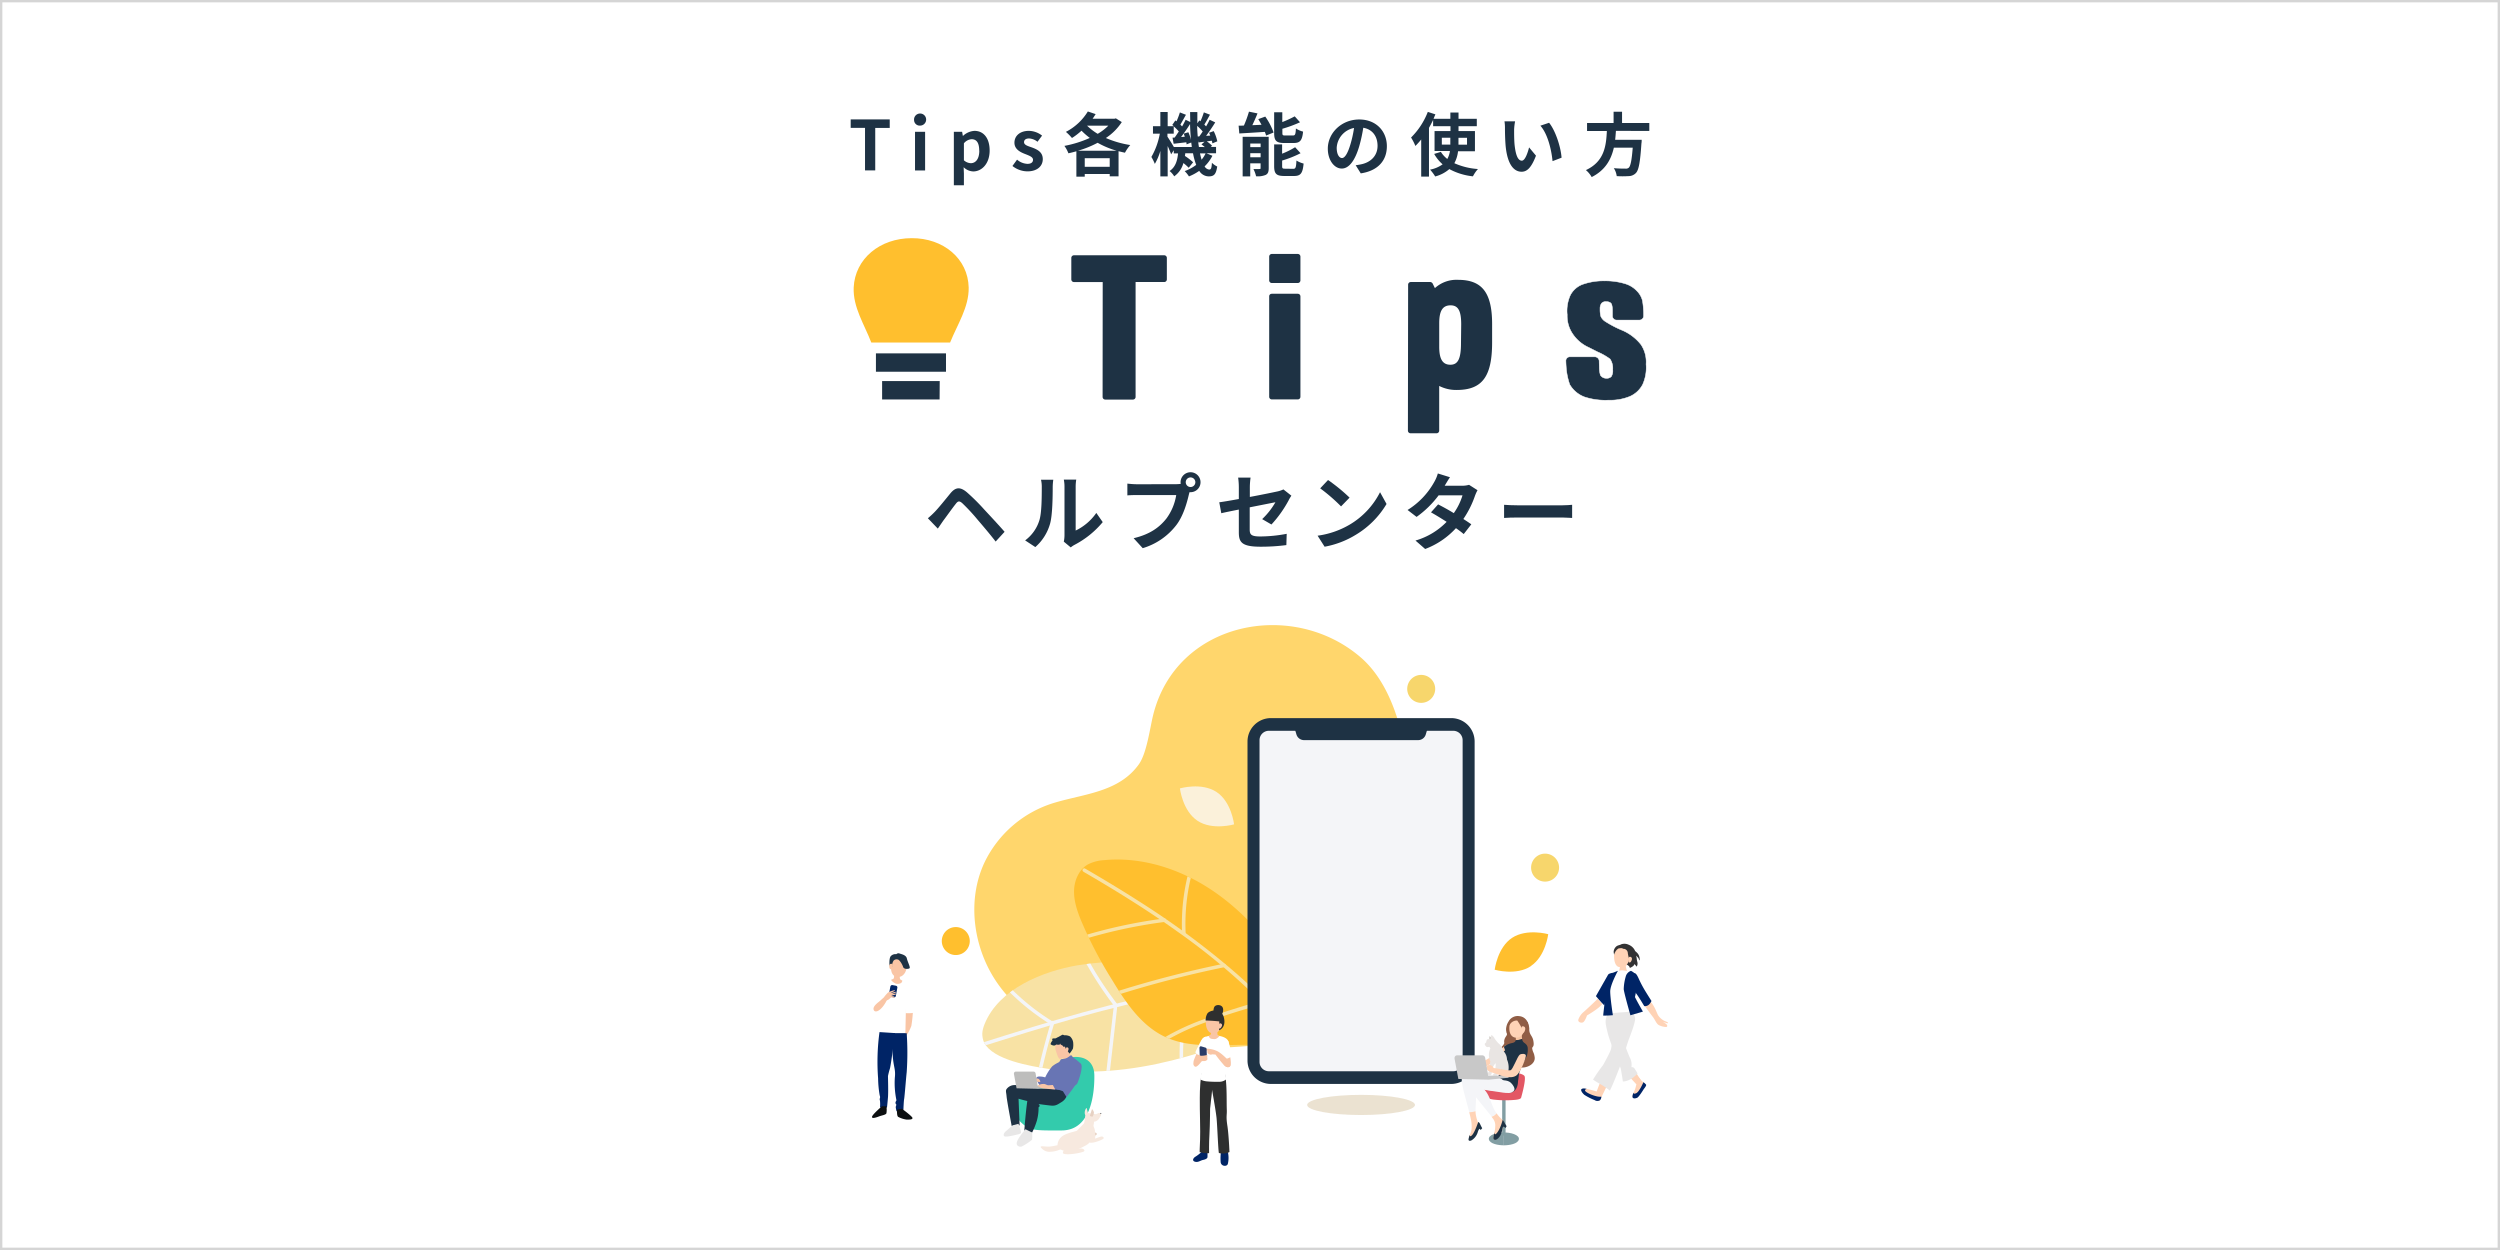 <svg xmlns="http://www.w3.org/2000/svg" xmlns:xlink="http://www.w3.org/1999/xlink" viewBox="0 0 942 471"><defs><clipPath id="a"><rect x="-1293.83" y="-657.39" width="942" height="471" style="fill:none"/></clipPath><clipPath id="b"><rect x="354.87" y="235.5" width="232.59" height="176.38" style="fill:none"/></clipPath><clipPath id="c"><path d="M405.93,363.74c-12.54,2.17-29.58,8.59-35,22.28a8.23,8.23,0,0,0-.12,6.83c3.34,6.55,17.57,8.92,24.41,9.93,30,4.41,63.26-6.24,90.44-19.91l-37-19.47c-8.07-.45-16.21-1.07-24.31-1.07a107.88,107.88,0,0,0-18.39,1.41" style="fill:none"/></clipPath><clipPath id="d"><rect x="354.87" y="243.77" width="232.59" height="176.38" style="fill:none"/></clipPath><clipPath id="e"><path d="M416.06,324.13a15.25,15.25,0,0,0-6.13,1.61c-3.33,1.91-5.08,5.88-5.22,9.72s1.09,7.58,2.52,11.14a159.64,159.64,0,0,0,12.06,23.07c5,8.29,10.81,16.83,19.59,21,7.5,3.54,15.93,3.35,24.34,3.15,3.06-.08,6.13-.15,9.14,0,4.13.15,8.52.59,12.14-1.38L487.67,369c-8-12.52-17.59-24.22-29.76-32.71C447.1,328.77,434.1,323.9,421,323.9c-1.64,0-3.27.08-4.91.23" style="fill:none"/></clipPath></defs><g style="isolation:isolate"><rect width="942" height="471" style="fill:#fff"/><path d="M941.11.89V470.11H.89V.89H941.11M942,0H0V471H942V0Z" style="fill:#d5d5d5"/><g style="clip-path:url(#a)"><rect x="-2404.71" y="-315.29" width="3345.9" height="311.54" transform="translate(7.35 -38.52) rotate(-3)" style="fill:#ffbf2e"/></g><path d="M325.94,48.19h-5.4V45h14.71v3.2h-5.46v16h-3.85Z" style="fill:#1e3244"/><path d="M344.42,45.25a2.28,2.28,0,1,1,2.29,2.08A2.12,2.12,0,0,1,344.42,45.25Zm.36,4.42h3.8V64.23h-3.8Z" style="fill:#1e3244"/><path d="M359.41,49.67h3.12l.26,1.51h.1a6.9,6.9,0,0,1,4.29-1.87c3.59,0,5.72,2.94,5.72,7.41,0,5-3,7.88-6.19,7.88A5.44,5.44,0,0,1,363.1,63l.1,2.39v4.42h-3.79Zm9.56,7.1c0-2.78-.88-4.32-2.88-4.32A4.14,4.14,0,0,0,363.2,54v6.4a4.11,4.11,0,0,0,2.65,1.09C367.62,61.45,369,59.94,369,56.77Z" style="fill:#1e3244"/><path d="M381.49,62.54l1.74-2.39a6.36,6.36,0,0,0,3.91,1.59c1.45,0,2.1-.63,2.1-1.54,0-1.09-1.51-1.58-3-2.18-1.85-.7-4-1.82-4-4.24,0-2.63,2.13-4.47,5.41-4.47a8.18,8.18,0,0,1,5,1.79l-1.72,2.32a5.61,5.61,0,0,0-3.15-1.25c-1.3,0-1.92.57-1.92,1.4,0,1.07,1.43,1.46,3,2,1.93.73,4.06,1.69,4.06,4.39,0,2.55-2,4.61-5.8,4.61A9.16,9.16,0,0,1,381.49,62.54Z" style="fill:#1e3244"/><path d="M422.69,46a20.64,20.64,0,0,1-6,6,37.17,37.17,0,0,0,9.2,2.65,14.62,14.62,0,0,0-2,2.89c-.83-.16-1.61-.37-2.42-.57v9.46h-3.33v-.86h-9.41v1h-3.15V57c-1,.29-2,.55-3,.76a12.34,12.34,0,0,0-1.51-2.79,42.27,42.27,0,0,0,9.57-3,25.42,25.42,0,0,1-3.12-2.73A25.78,25.78,0,0,1,403.92,52a20,20,0,0,0-2.29-2.31A20.94,20.94,0,0,0,409.9,42l2.94,1c-.37.57-.73,1.17-1.15,1.74h8.25l.52-.15ZM420.77,56.8a33.33,33.33,0,0,1-7.18-3,38.63,38.63,0,0,1-7.44,3Zm-2.63,6.05V59.6h-9.41v3.25Zm-8.53-15.49a21.92,21.92,0,0,0,4,3.07,19.5,19.5,0,0,0,4-3.07Z" style="fill:#1e3244"/><path d="M456.84,58.69a14.81,14.81,0,0,1-2.94,4,2.22,2.22,0,0,0,1.75,1.2c.65,0,.88-.49,1-2.55a7.41,7.41,0,0,0,2,1.41c-.46,2.93-1.19,3.71-3.22,3.71a4.26,4.26,0,0,1-3.56-2.08A18.83,18.83,0,0,1,448,66.47a11.84,11.84,0,0,0-1.61-2,16.23,16.23,0,0,0,4.34-2.34,24.84,24.84,0,0,1-1.2-4.37h-2.93c0,.34-.08.68-.13,1a21.66,21.66,0,0,1,3.09,2.39l-1.66,2.06a16.61,16.61,0,0,0-2-1.77,8.9,8.9,0,0,1-3.46,5,7.43,7.43,0,0,0-1.74-2c2.28-1.53,2.93-4,3.19-6.63h-1.61V56.61l-1,1.54c-.26-.78-.78-2-1.3-3.12V66.47h-2.76v-9.6a21.89,21.89,0,0,1-2.08,4.89,16.82,16.82,0,0,0-1.3-2.62,27.25,27.25,0,0,0,3.18-8.77h-2.58V47.56h2.78V42.21h2.76v5.35h2.31c-.18-.18-.39-.33-.57-.49l1.15-1.69.44.34a27.91,27.91,0,0,0,1.27-3.36l2.29.89c-.73,1.25-1.48,2.68-2.11,3.72.24.23.47.46.65.67a26.07,26.07,0,0,0,1.33-2.52l1.74.86c0-1.22-.05-2.47-.05-3.75h2.73c0,1.46,0,2.87,0,4.24l.75-1.09.42.31a26.5,26.5,0,0,0,1.28-3.35l2.31.88c-.73,1.3-1.48,2.71-2.13,3.72l.67.68c.5-.86,1-1.74,1.33-2.5l2.11,1c-1,1.64-2.29,3.54-3.44,5.07l1.56-.1a11.4,11.4,0,0,0-.44-1.07l1.74-.62a16,16,0,0,1,1.36,3.85l-1.85.77a8.74,8.74,0,0,0-.21-1l-1.92.26a10.05,10.05,0,0,1,2,1.64l-.49.44h2v2.39h-3.63Zm-7.77-3.3c-.05-.54-.13-1.12-.21-1.69l-1.77.7c0-.23,0-.49-.1-.78-1.69.18-3.3.39-4.76.55l-.42-2.29.81-.05c.49-.68,1-1.46,1.56-2.29a16.55,16.55,0,0,0-1.92-1.92v2.75h-2.37v1.12c.55.81,1.8,2.81,2.42,3.9Zm-1.3-5.56a15.23,15.23,0,0,1,1,2.91c-.18-1.9-.31-3.9-.36-6-1,1.61-2.26,3.43-3.38,4.89l1.4-.11c-.13-.41-.26-.8-.41-1.17Zm4.11,1.58c.41-.54.85-1.19,1.3-1.87a18.71,18.71,0,0,0-2.08-2.11c0,1.41.1,2.74.21,4Zm2.08,4a14.3,14.3,0,0,0-1.25-1l1.17-1c-.81.07-1.56.18-2.29.26l-.15-.73c.07.85.18,1.66.31,2.44Zm-1.8,2.39c.19.86.39,1.67.6,2.37a10.71,10.71,0,0,0,1.51-2.37Z" style="fill:#1e3244"/><path d="M476.75,43.93a25.34,25.34,0,0,1,3.14,6l-2.83,1.14a10.27,10.27,0,0,0-.47-1.38c-3.43.24-7,.45-9.62.6l-.26-2.94c.62,0,1.3,0,2-.05a42,42,0,0,0,1.9-5.23l3.22.66c-.6,1.5-1.3,3.06-1.95,4.44l3.46-.15c-.39-.73-.81-1.46-1.22-2.14Zm1.3,19.42c0,1.35-.26,2.1-1.12,2.55a7.77,7.77,0,0,1-3.64.52,11.43,11.43,0,0,0-1-2.73c.91.05,1.95,0,2.29,0s.41-.08.41-.39V61.55h-3.9v4.92h-2.86V51.54h9.81Zm-6.95-9.26v1.35H475V54.09Zm3.9,5.17V57.73h-3.9v1.53Zm8.87-5.38c-3,0-3.77-.91-3.77-3.77V42.29h3.07V46a42.24,42.24,0,0,0,4.68-2.16l2,2.23a47.72,47.72,0,0,1-6.65,2.45v1.53c0,.94.15,1,1.14,1h2.84c.83,0,1-.39,1.12-2.65A8.38,8.38,0,0,0,491,49.59c-.33,3.33-1.14,4.29-3.53,4.29Zm3.43,9.73c.89,0,1.07-.5,1.2-3.12a9.67,9.67,0,0,0,2.7,1.14c-.34,3.67-1.12,4.68-3.61,4.68H483.9c-3,0-3.8-.88-3.8-3.74V54.4h3v3.51A29.25,29.25,0,0,0,488,55.47l2.05,2.26a39.53,39.53,0,0,1-6.94,2.76v2.08c0,.91.18,1,1.2,1Z" style="fill:#1e3244"/><path d="M510.82,62.26a22.91,22.91,0,0,0,2.39-.42c3.3-.78,5.85-3.15,5.85-6.89,0-3.56-1.92-6.22-5.38-6.81a56.82,56.82,0,0,1-1.53,7c-1.54,5.2-3.77,8.37-6.58,8.37s-5.25-3.14-5.25-7.49c0-5.92,5.17-11,11.85-11,6.37,0,10.4,4.45,10.4,10.06,0,5.41-3.33,9.26-9.83,10.25Zm-2-7.8a42.19,42.19,0,0,0,1.38-6.24,8.06,8.06,0,0,0-6.53,7.46c0,2.6,1,3.87,2,3.87S507.78,57.94,508.82,54.46Z" style="fill:#1e3244"/><path d="M549.39,57A12.34,12.34,0,0,1,548,61.5a26.09,26.09,0,0,0,8.89,2.19A12.71,12.71,0,0,0,555,66.44a23.74,23.74,0,0,1-8.89-2.73,13.22,13.22,0,0,1-5.33,2.78,16.91,16.91,0,0,0-1.93-2.57,11.93,11.93,0,0,0,4.73-2A14.91,14.91,0,0,1,540.4,58l2.52-.78a10.41,10.41,0,0,0,2.42,2.68,8.51,8.51,0,0,0,1-3h-5.8V49.39h6V47.56H540V45.17c-.46,1-1,2-1.56,3V66.55h-2.93v-14A29.32,29.32,0,0,1,533.32,55a20,20,0,0,0-1.63-3.18A27.66,27.66,0,0,0,538,42.16l2.86.93c-.24.55-.47,1.09-.7,1.67h6.34V42.39h3.07v2.37h6.89v2.8h-6.89v1.83h6.19V57Zm-2.91-2.5V51.91h-3.2v2.57Zm3.07-2.57v2.57h3.22V51.91Z" style="fill:#1e3244"/><path d="M570.52,48.84c0,1.66,0,3.61.15,5.46.37,3.72,1.15,6.24,2.76,6.24,1.22,0,2.23-3,2.73-5l2.6,3.12c-1.72,4.47-3.33,6.05-5.41,6.05-2.81,0-5.28-2.54-6-9.46-.23-2.37-.28-5.36-.28-6.94a15.51,15.51,0,0,0-.18-2.6l4,0A20.66,20.66,0,0,0,570.52,48.84ZM588.4,59.42l-3.4,1.3c-.39-4.13-1.77-10.19-4.58-13.36l3.28-1.1C586.14,49.26,588.12,55.47,588.4,59.42Z" style="fill:#1e3244"/><path d="M608.88,49.31c-.08,1.12-.16,2.26-.29,3.38h10s0,.93-.1,1.35c-.47,7.07-1,10-2.06,11.13a3.82,3.82,0,0,1-2.81,1.19,34,34,0,0,1-4.44,0,7.23,7.23,0,0,0-1.09-3c1.79.18,3.61.18,4.36.18a1.69,1.69,0,0,0,1.25-.33c.68-.58,1.15-2.84,1.51-7.57H608.1c-1,4.39-3.15,8.45-8.35,11.08a9.8,9.8,0,0,0-2.18-2.63c7-3.25,7.62-9.18,7.9-14.74H598v-3h10V42.1h3.19v4.24h10.27v3Z" style="fill:#1e3244"/><g style="clip-path:url(#b)"><path d="M412.57,375.37c9.36-1.64,18.53,6,18.53,6s-6,10.31-15.38,11.95-18.53-6-18.53-6,6-10.31,15.38-11.95" style="fill:#ffd673"/><path d="M488.48,393c-34.83,1.52-89.09,11.16-112.6-22.45-9.09-13-11.74-31.07-4.91-45.6a42.91,42.91,0,0,1,26.61-22.55c11.21-3.33,24.11-4,31.55-14.42,2.93-4.12,4.12-13.31,5.3-18.22,8.62-35.75,52.75-44.18,78.35-22,16.82,14.59,19.37,46.6,19.22,67.43" style="fill:#ffd66c"/></g><g style="clip-path:url(#c)"><path d="M448.63,363.4c-14.21-.8-28.62-2.09-42.7.34-12.54,2.16-29.58,8.59-35,22.28-.86,2.18-1.25,4.63-.12,6.83,3.34,6.55,17.57,8.92,24.41,9.93,30,4.41,63.26-6.24,90.44-19.91" style="fill:#f8e2a4"/><path d="M368.6,394.74c24.61-7.75,49.32-15.53,74.76-20.13q10.84-2,21.81-3.05c.84-.08.85-1.41,0-1.32-25.84,2.49-51,9.13-75.81,16.65-7.05,2.14-14.08,4.36-21.11,6.57-.81.26-.47,1.54.35,1.28" style="fill:#f4f5f8"/><path d="M378.9,372.28A87,87,0,0,0,396,386.07c.72.46,1.39-.69.67-1.15a85.36,85.36,0,0,1-16.83-13.58c-.58-.63-1.51.31-.94.93" style="fill:#f4f5f8"/><path d="M396,385.08A291.38,291.38,0,0,0,388.42,417c-.14.84,1.14,1.2,1.28.35a293.66,293.66,0,0,1,7.56-31.89.66.66,0,0,0-.5-.79.65.65,0,0,0-.77.44" style="fill:#f4f5f8"/><path d="M420.94,378.29a135.1,135.1,0,0,1-12.11-18.87c-.39-.75-1.54-.08-1.15.67A135.1,135.1,0,0,0,419.79,379c.51.67,1.66,0,1.15-.67" style="fill:#f4f5f8"/><path d="M419.6,379.73l-3.18,28c-.1.85,1.22.84,1.32,0q1.59-14,3.19-28c.09-.85-1.23-.84-1.33,0" style="fill:#f4f5f8"/><path d="M447.25,373.06a99.62,99.62,0,0,0-2.46,16.48,97.54,97.54,0,0,0,.12,17.09c.08.84,1.41.85,1.32,0a96.25,96.25,0,0,1-.14-16.72,98.78,98.78,0,0,1,2.44-16.5c.2-.83-1.08-1.18-1.28-.35" style="fill:#f4f5f8"/></g><g style="clip-path:url(#d)"><path d="M487.67,369c-8-12.53-17.59-24.22-29.75-32.71s-27.09-13.59-41.86-12.19a15.25,15.25,0,0,0-6.13,1.61c-3.33,1.91-5.08,5.88-5.22,9.71s1.09,7.59,2.52,11.15a159.64,159.64,0,0,0,12.06,23.07c5,8.29,10.81,16.82,19.59,21,10.23,4.83,22.18,2.7,33.48,3.11,4.13.15,8.52.59,12.14-1.38" style="fill:#ffbf2e"/></g><g style="clip-path:url(#e)"><path d="M408.26,328.49c12.16,7.06,24.13,14.47,35.57,22.65a241.84,241.84,0,0,1,32.06,27,179.27,179.27,0,0,1,15.56,18c.51.67,1.66,0,1.14-.67a193.37,193.37,0,0,0-29-30.61,308,308,0,0,0-34.21-25.12c-6.73-4.31-13.58-8.44-20.49-12.45a.66.66,0,0,0-.91.24.65.65,0,0,0,.24.9h0" style="fill:#f8e2a4"/><path d="M406.59,354.47a187.61,187.61,0,0,1,32.11-7.06c.83-.11.85-1.44,0-1.33a190.47,190.47,0,0,0-32.46,7.11c-.81.25-.47,1.53.35,1.28" style="fill:#f8e2a4"/><path d="M419.54,375.36a406.15,406.15,0,0,1,41.9-10.94c.83-.18.48-1.45-.36-1.28a406.63,406.63,0,0,0-41.89,10.94c-.81.25-.46,1.54.35,1.28" style="fill:#f8e2a4"/><path d="M446.75,351.51a75.61,75.61,0,0,1,3-24.75.66.66,0,0,0-1.28-.35,77.17,77.17,0,0,0-3.07,25.1c0,.85,1.36.85,1.33,0" style="fill:#f8e2a4"/><path d="M476,376.9c-7.54,2.15-15.07,4.39-22.41,7.17a88.37,88.37,0,0,0-18.74,9.27c-.7.48,0,1.63.67,1.14a87.81,87.81,0,0,1,18.79-9.27c7.22-2.71,14.62-4.92,22-7a.66.66,0,0,0,.44-.83.65.65,0,0,0-.79-.45" style="fill:#f8e2a4"/></g><g style="clip-path:url(#d)"><path d="M533.17,416.34c0,2.1-9.1,3.8-20.32,3.8s-20.32-1.7-20.32-3.8,9.1-3.8,20.32-3.8,20.32,1.7,20.32,3.8" style="fill:#9f711d;mix-blend-mode:multiply;opacity:0.2"/><path d="M546.81,408.43H478.89a8.83,8.83,0,0,1-8.83-8.83V279.41a8.83,8.83,0,0,1,8.83-8.83h67.92a8.83,8.83,0,0,1,8.83,8.83V399.6a8.83,8.83,0,0,1-8.83,8.83" style="fill:#1e3244"/><path d="M474.59,400.12V278.89a3.53,3.53,0,0,1,3.53-3.53h69.46a3.54,3.54,0,0,1,3.54,3.53V400.12a3.54,3.54,0,0,1-3.54,3.53H478.12a3.53,3.53,0,0,1-3.53-3.53" style="fill:#f4f5f8"/><path d="M474.59,400.12V278.89a3.53,3.53,0,0,1,3.53-3.53h69.46a3.54,3.54,0,0,1,3.54,3.53V400.12a3.54,3.54,0,0,1-3.54,3.53H478.12a3.53,3.53,0,0,1-3.53-3.53" style="fill:none"/><path d="M534.35,278.88h-43a3,3,0,0,1-2.88-2.23l-1.61-5.45h52l-1.6,5.45a3,3,0,0,1-2.89,2.23" style="fill:#1e3244"/><path d="M576.82,364.06c-5.57,3.68-13.62,1.33-13.62,1.33s1-8.34,6.54-12S583.37,352,583.37,352s-1,8.34-6.55,12" style="fill:#ffbf2e"/><path d="M451.22,309.26c-5.65-3.74-6.63-12.19-6.63-12.19s8.16-2.38,13.81,1.36S465,310.62,465,310.62s-8.16,2.38-13.8-1.36" style="fill:#fbf1da"/><path d="M587.46,326.92a5.27,5.27,0,1,1-5.27-5.27h0a5.27,5.27,0,0,1,5.27,5.27h0" style="fill:#f7d66c"/><path d="M540.78,259.57a5.27,5.27,0,1,1-5.27-5.27h0a5.27,5.27,0,0,1,5.27,5.27" style="fill:#f7d66c"/><path d="M365.41,354.59a5.27,5.27,0,1,1-5.27-5.27h0a5.27,5.27,0,0,1,5.27,5.27" style="fill:#ffbf2e"/></g><path d="M612,356.69c-1.4-.46-3.88,1.22-3.84,3.54s.67,3.9,1.89,4.14a3.52,3.52,0,0,0,4.18-2.84C614.64,358.93,614.22,357.42,612,356.69Z" style="fill:#ffd3b6"/><path d="M610.91,355.8c-.59.37-1.28.31-1.89.82a2.92,2.92,0,0,0-1,2.08,9.6,9.6,0,0,0,.18,1.05,4.5,4.5,0,0,1,1-1.86c.67-.59.64-.49.64-.49s1.46-.36,1.7.11a1.68,1.68,0,0,1,1.82,1.54v.11a18.38,18.38,0,0,0,.43,1.94,2.93,2.93,0,0,1-.82,2.34,3.91,3.91,0,0,1,.75.53,1.7,1.7,0,0,1,.42.75s1.74-.7,1.67-1.48a5.65,5.65,0,0,1,.88,1,2.2,2.2,0,0,0,.27-1.75c-.29-.92-.2-1.61-.48-2.42,0,0,1,.95,1,1.22a1.84,1.84,0,0,0,.37.63,4.11,4.11,0,0,0-.45-2.18c-.55-1-1.36-1.25-1.39-1.64a4.38,4.38,0,0,0-2.28-2.1A3.68,3.68,0,0,0,610.91,355.8Z" style="fill:#333233"/><path d="M613.72,361s.06-.49.44-.49,1,.34.66,1.28-.79.9-.79.9a.55.55,0,0,1-.43-.55A7.23,7.23,0,0,1,613.72,361Z" style="fill:#ffd3b6"/><path d="M610.46,364s-.23,1.79-.57,2-.3.1-.3.1a16.3,16.3,0,0,0,.79,1.56,10.73,10.73,0,0,0,1.92-1.1c.65-.54.93-.56.93-.56s-.3-.21-.5-1.29-.28-1.78-.28-1.78Z" style="fill:#ffd3b6"/><path d="M605.47,409.19l-2.68-1-1.53,4,2,1.52Z" style="fill:#ffd3b6"/><path d="M616.46,404.17l1.86,2.95-1.75,1.45L614,405.76Z" style="fill:#ffd3b6"/><path d="M614.21,380.4a28,28,0,0,1-3.88.4,22,22,0,0,1-3.88-.34,14.79,14.79,0,0,0-1.25,3.06c-.41,1.56-.19,2.58.64,5.92s4.86,13.17,4.86,13.17.63,3.47.79,4.9c0,0,2.73.15,5.55-3.05,0,0-.94-1.56-1.26-2a1.24,1.24,0,0,0-1.07-.34,5.81,5.81,0,0,0-.35-3.15c-.66-1.11-2.89-7.31-2.89-7.31Z" style="fill:#e8e7e7"/><path d="M600.25,406.8a60.33,60.33,0,0,1,3.79-5.48s2.81-5,3-6.09,1.34-8.06,2.57-9.8l4.68-6.1a17.32,17.32,0,0,1,1.82,4.17c.22,1.45-1.67,6.32-2.34,8.05s-2.45,7.93-2.45,7.93-3.48,9.2-4.73,11.46a29.72,29.72,0,0,0-3.35-2.31A34.81,34.81,0,0,1,600.25,406.8Z" style="fill:#e8e7e7"/><path d="M611.48,365.64c1.15.11,3.41.54,3.41.54s-1.53,10.55-.88,15.05l-7.21.53L605.6,373l2.75-6.35A4.45,4.45,0,0,1,611.48,365.64Z" style="fill:#fff"/><path d="M614.56,365.81a3.08,3.08,0,0,0-2,2.22,18.65,18.65,0,0,0-.74,4.63c0,1.07,2.52,9.9,2.52,9.9l4.71-1.39s-2-3.47-3-5.47c0,0,1.27-5.61.82-6.81S616.63,366.9,614.56,365.81Z" style="fill:#002466"/><path d="M609.64,365.79s-2.92,5.27-2.91,7.8,1,8.93,1,8.93a31.65,31.65,0,0,1-3.64.15c0-.55,1-8.71,1-8.71a7.25,7.25,0,0,1,.61-3.9,9.84,9.84,0,0,1,2.12-3.54Z" style="fill:#002466"/><path d="M602,376.34c-1.47,1.5-4.7,4.48-5.48,5.14a6.47,6.47,0,0,0-1.76,2.59c-.38,1,.89,1.49,1.67,1.17s1.56-2.63,1.56-2.63,4.7-2.68,5.72-4.32Z" style="fill:#ffd3b6"/><path d="M618.8,377.74s3.22,4.47,4,5.44,1.37,2.7,2.32,3.11a6.66,6.66,0,0,0,2.7.69c.57-.06.81-1-1.23-1.83a11.69,11.69,0,0,1,1.3.31c.62.34.71-.14.41-.3-.49-.26-1-.42-1.44-.65a6.28,6.28,0,0,1-2.06-1.91c-.53-.88-1.44-4-3.34-5.55Z" style="fill:#ffd3b6"/><path d="M615.73,366.76c.65-.34,1.3,1,1.86,2.26a43.36,43.36,0,0,0,2.41,4.51c.8,1.31,1.36,2.19,2.28,3.65,0,0-.65,1.42-1.53,1.73a2.31,2.31,0,0,1-1.19.2s-2.15-3.66-3.18-4.94-1.64-1.3-1.78-2.31S614.35,367.46,615.73,366.76Z" style="fill:#002466"/><path d="M607.85,366.52s-1.56.16-1.92.74-4.59,8.08-4.59,8.08,2,2.39,3.17,3.52Z" style="fill:#002466"/><path d="M617.7,406.13l-1.13,2.44a12.11,12.11,0,0,1-1,3.1c-.67,1.32-.61,2.3.72,1.88s2.47-3.11,3.18-3.88.27-1.52-.42-2A6.34,6.34,0,0,1,617.7,406.13Z" style="fill:#ffd3b6"/><path d="M603.54,412a6.15,6.15,0,0,1-.7,2.62c-.58.64-2.29-.6-3.53-1s-4-2.09-3.07-3.22c.52-.63,5,.76,5,.76Z" style="fill:#ffd3b6"/><path d="M619.24,407.78s-1.54,3.66-2.74,4.15-.89-.26-.89-.26a2.87,2.87,0,0,0-.49,1.7c.17.68,1.06.56,1.75.28s2.53-3.33,2.53-3.33,1.07-1.24.84-1.62A4.62,4.62,0,0,0,619.24,407.78Z" style="fill:#002466"/><path d="M603.37,413.21a1.76,1.76,0,0,1-.53,1.37,1.85,1.85,0,0,1-2-.07,21.91,21.91,0,0,1-3.89-2c-.82-.74-1.56-1.84-.94-2.21s1.88,0,1.88,0-1.35.3-.15,1.18S602.09,413.51,603.37,413.21Z" style="fill:#002466"/><path d="M338.52,369.08a12.73,12.73,0,0,0-5.81,1c-1,.54-.76,3.38-.73,4.39s-.53,8-.47,8.68c-.23.76-.56.89-.73,1.73a4.74,4.74,0,0,0,0,1.68,8.14,8.14,0,0,0-.19,2.09,2.62,2.62,0,0,0,.44,1s6.37.42,8.41.31,2.73-.58,2.9-.89a5.64,5.64,0,0,0-.39-2.57,10.23,10.23,0,0,1-.17-3c0-1.17.38-6.42.61-8.62s.75-3.55,0-4.16A8.62,8.62,0,0,0,338.52,369.08Z" style="fill:#fff"/><path d="M336.84,366.81s.19,1.7-.17,1.95a4.34,4.34,0,0,1-.95.45,4.45,4.45,0,0,0,1.7,1.37,2.5,2.5,0,0,0,2.15-.22,1.29,1.29,0,0,0,.42-.87s-.72-.33-.86-.59a7,7,0,0,1-.14-1.64Z" style="fill:#f9c5a5"/><path d="M338.12,361c2-.28,3.49.8,3.56,2.68s-.89,4.15-2.86,4.43c-1.67.23-3.1-.82-3.1-3.42C335.72,361.84,337.2,361.14,338.12,361Z" style="fill:#f9c5a5"/><path d="M344,380.46a45.64,45.64,0,0,1-.6,6.1,18,18,0,0,1-2.29,4.27l.23-10.37Z" style="fill:#f9c5a5"/><path d="M342.63,371.05a15.52,15.52,0,0,1,1.59,4.05c.55,2.3,1.09,5.78,1.09,5.78a2.69,2.69,0,0,1-1.84.85,13.06,13.06,0,0,1-2.34,0s-.21-7.26.25-8.77A3.15,3.15,0,0,1,342.63,371.05Z" style="fill:#fff"/><path d="M336,389.27s.18,6.86.51,9.93,1,4,.66,6.93a31.35,31.35,0,0,0,.62,8.48s-.5.67-.34,1.12a1.2,1.2,0,0,0,.34.56,2.77,2.77,0,0,0-.28.84c0,.28.28,1.56.28,1.56a3.15,3.15,0,0,0,2.62-.56s.11-3.24.28-4.07.73-8.13.95-10a106.92,106.92,0,0,0,0-14.76Z" style="fill:#002466"/><path d="M337.27,389.27s-1.46,11.37-1.92,13.26a26.87,26.87,0,0,0-.76,2.93c0,.71.17,5.9,0,8s-.37,3.85-.37,3.85a12.94,12.94,0,0,1-2.64,0,13.16,13.16,0,0,0,0-2.51c-.17-.63-.13-.8,0-1.05a1.66,1.66,0,0,0-.11-1,40.82,40.82,0,0,1-.6-6.41,82.19,82.19,0,0,1,.53-17.45Z" style="fill:#002466"/><path d="M338,418.11s-.17,2.51.5,2.76a9.58,9.58,0,0,0,3.14,1c1.13,0,2.26,0,2.18-.63s-4-3.48-4-3.48Z" style="fill:#0c0f10"/><path d="M334,416.85a8.09,8.09,0,0,1,0,2.64c-.28.63-1.7.75-2.87,1.21s-2.81.93-2.52,0,3.69-3.85,3.69-3.85Z" style="fill:#0c0f10"/><path d="M332.71,370.09c-1.64.67-2.24,3.48-2.8,5.3a24.35,24.35,0,0,0-.75,2.94s.1.21,1.22.26a24.38,24.38,0,0,1,3.07.43Z" style="fill:#fff"/><rect x="334.3" y="372.19" width="4.47" height="2.67" rx="0.64" transform="translate(-91.57 637.15) rotate(-79.61)" style="fill:#002466"/><path d="M337.74,359.53a1.12,1.12,0,0,1,1.23-.24c.81.27,2.47.58,2.74,1.87s1.42,3.34,1,3.68-2.12.45-2.42-.51-1.37-2.74-2-2.78a1.53,1.53,0,0,0-1.59.43,3.58,3.58,0,0,0-.54,2.32l-1-.55s-.21-2.59.45-3.43A2.4,2.4,0,0,1,337.74,359.53Z" style="fill:#1e3244"/><path d="M336.35,363.75s.07-.47-.29-.57-1.08,0-1,1,.51,1,.51,1a.54.54,0,0,0,.54-.41A8,8,0,0,0,336.35,363.75Z" style="fill:#f9c5a5"/><path d="M334,377.19c.18-.35.54-.37.86-.6a8.4,8.4,0,0,0,.85-.73l.62-.07a2.53,2.53,0,0,0,.82.07c.32-.06-.31-.41-.49-.45l-.86-.1a6.23,6.23,0,0,1,1.4-.47c.51-.12.5-.42.3-.46a12.31,12.31,0,0,0-1.73.34,6.65,6.65,0,0,0,.83-.35c.14-.1,1.16-.41,1.12-.56s-.51-.05-.75,0-1.32.38-1.32.38a2.61,2.61,0,0,1,.43-.31,4.6,4.6,0,0,0,1.1-.57c.2-.25-.25-.19-.59-.11a7.28,7.28,0,0,0-2,.8,15.79,15.79,0,0,0-1.56,1.82l-1.2,1.09c-.61.63-3.08,2.11-2.64,3.55S332,381,334,377.19Z" style="fill:#f9c5a5"/><path d="M404.35,398.31c3.5-.37,7.94,1,8,6.93s-.88,20.63-12.24,20.71-12.17-.09-15.41-3.06-4.52-11.26-.6-11.57A70.11,70.11,0,0,0,394.86,409S396,399.18,404.35,398.31Z" style="fill:#33cbac"/><path d="M398,392.9a4.12,4.12,0,0,0-.21,2.81c.46,1.54,1,3.13,1.48,3.26s1.77-.61,2.29-1,.48-.88.55-1.5.77-2-.44-3S398.74,392,398,392.9Z" style="fill:#f9c5a5"/><path d="M402,395.71a21.62,21.62,0,0,1,1.69,2.44,9.56,9.56,0,0,1-2.39.84c-.91.1-1.06-1-1.06-1Z" style="fill:#f9c5a5"/><path d="M403.69,397.63c-.35-.05-.95.68-1.86,1.08s-2,.19-2.2.62-4.91,7.82-5.91,9.06-1.3,1.58-1.3,1.58,3.94.57,5.64.75,2.81,3.82,2.81,3.82a65,65,0,0,0,4.07-5.33c.63-1.21,1.27-8.46,1.27-8.46Z" style="fill:#6875b4"/><path d="M399.65,400a11.2,11.2,0,0,0-3.19,1.81,18.47,18.47,0,0,0-2.63,4.15,7.06,7.06,0,0,0-2.41-.33,1.28,1.28,0,0,0-1.14.82l1.5,2.7h2.5l6-7.56Z" style="fill:#6875b4"/><path d="M400.51,411.18l1.28,2.09a4.55,4.55,0,0,1-1.81,2c-1.33.78-2.06,1.5-3.92,1.32s-4.73-.59-4.73-.59.55.45.36.86-.36.32-.36.32a17.86,17.86,0,0,1-.64,5.09,27,27,0,0,1-1.81,4.5,2.71,2.71,0,0,1-1.69,0,3.21,3.21,0,0,1-1.22-.91s.91-12.4,1.77-13.81,1-2.14,4.05-1.92a40.38,40.38,0,0,0,5.82,0Z" style="fill:#1e3244"/><path d="M390.92,409.15s-7.55-.34-8.82-.29a3.73,3.73,0,0,0-2.82,1.5c-.45.68-.13,1.18,0,2.77s1.91,11.09,1.91,11.09a4.31,4.31,0,0,0,3-.22l-.4-10a48.2,48.2,0,0,0,5.86,1.36Z" style="fill:#1e3244"/><path d="M381.6,424s-2.13,1.81-2.77,2.4-.86,1.41-.41,1.73,1.86.05,3.55-.32,2.54-.53,2.72-.95-.91-3.41-.91-3.41Z" style="fill:#e8e7e7"/><path d="M388.88,426.72a11.19,11.19,0,0,1,0,2.73A21.66,21.66,0,0,1,385,432c-.56.22-2.15,0-1.88-1.5s3.28-5,3.28-5Z" style="fill:#e8e7e7"/><path d="M398.71,390.78c-.59.21-.79.53-1.32.5s-.94,0-.92.35.15.38.15.38a4.64,4.64,0,0,0-.65,1c-.19.44-.06.61.25.68a1.84,1.84,0,0,0,1.07.27,1,1,0,0,0,.66-.39,5.24,5.24,0,0,0,1.12.09c.32,0,.32-.39.35-.48s.07.27.27.41.86.44.93.62.1.39.36.22.29-.09.36.13.32.68.32.68L403,397a10.52,10.52,0,0,0,1.29-1.89,7.81,7.81,0,0,0,.07-2.41,3.77,3.77,0,0,0-1.18-2.18,4.22,4.22,0,0,0-2.15-.43c-.12,0-.44-.27-.77-.18" style="fill:#1e3244"/><path d="M401.67,395.06s0-.37.27-.42.83.12.65.88-.48.77-.48.77a.4.4,0,0,1-.38-.36A6.36,6.36,0,0,1,401.67,395.06Z" style="fill:#f9c5a5"/><path d="M391.18,406.45a1.35,1.35,0,0,1,.79,1.27l-2.91-.33s-.55-.1-.23-.3.77-.16,1.07-.3a2.82,2.82,0,0,0-.71-.09c-.4,0-1.89.13-1.89.13a2.14,2.14,0,0,1,1-.71A20.25,20.25,0,0,1,391.18,406.45Z" style="fill:#f9c5a5"/><path d="M396.41,409.17H391l-.8-4.78a.79.79,0,0,0-.77-.61h-6.66a.71.71,0,0,0-.72.71.68.68,0,0,0,0,.19l.92,5h0l.07.39,8.1.2h0l5.25-.51Z" style="fill:#bdbdbc"/><path d="M403.72,398.06a22.68,22.68,0,0,1,3.56,2.75c.91,1.05-.54,5.53-1.3,7.3s-6.52,2.68-7.64,2.48-3.22.08-2.64-1.46.79-2,2.37-2.21,1.81-.43,1.81-.43.37-.68,1-.65h2l-.11-2.17Z" style="fill:#6875b4"/><path d="M396.71,408.82l.9,1.67s-2.31-.09-3-.21-2.13-.06-2.58-.5-1.6-.63-.88-.91,2.06-.71,2.91-.25,1.24.3,1.24.3Z" style="fill:#f9c5a5"/><path d="M404.15,430.38a7.61,7.61,0,0,1-.09,2,1.86,1.86,0,0,0-.12.93,25.48,25.48,0,0,1,3.26-.54c1.09-.05,1.76.67,1.21,1.09s-5.49,1.44-7.46.92S404.15,430.38,404.15,430.38Z" style="fill:#f7e9df"/><path d="M410,425.09a8,8,0,0,1,.11,1.69,1.71,1.71,0,0,0,0,.78,14.5,14.5,0,0,1,2.15-.78c.74-.15,1.25.38.91.78s-3.59,1.75-5,1.52S410,425.09,410,425.09Z" style="fill:#e7d1c2"/><path d="M402.92,430.43s-6.11,1.66-7.94,1.62-3.71-.51-2.45.67a3.86,3.86,0,0,0,3.15,1.27,10.14,10.14,0,0,0,5.2-1.62C402.1,431.54,403.31,430.79,402.92,430.43Z" style="fill:#f7e9df"/><path d="M409.94,419.42s-.36-1.51-.47-1.86-.94,1-.7,2.16l.17.62-.44,3.07s3.64,2.87,3.7-.74a2.69,2.69,0,0,0,1.95-1.21c.6-1.07,1-1.35.51-1.84s-.86-.14-1.06-.06l-.68.28S410.69,419.46,409.94,419.42Z" style="fill:#f7e9df"/><path d="M410.67,420.39s.66-2.11.78-2.38.74.75.74,1.29a4.3,4.3,0,0,1-.47,1.43S410.89,420.77,410.67,420.39Z" style="fill:#e7d1c2"/><path d="M414.61,419.35c-.08,0-.21.26,0,.34s.54,0,.43-.13A1,1,0,0,0,414.61,419.35Z" style="fill:#707070"/><path d="M412.17,422.41c-.56,2.2.38,2.55.3,3.42-.25,2.35-1.46,4.75-3.17,5.67-2.28,1.23-5.29,2.85-7.45,2.35s-4-1.1-3.19-3.53,2.82-3.13,7.1-4.24l2.77-2.86S412.69,420.43,412.17,422.41Z" style="fill:#f7e9df"/><path d="M412.44,425.52a19.53,19.53,0,0,1,.26,2.75,1.71,1.71,0,0,0,0,.78,14.5,14.5,0,0,1,2.15-.78c.74-.15,1.25.38.91.78s-3.59,1.75-5,1.52S412.44,425.52,412.44,425.52Z" style="fill:#f7e9df"/><path d="M578.26,398.31c-.28-1.83-.58-1.52-.9-3.06-.23-1.08.92-.36.39-3.14-.36-1.95-1.57-2.2-1.53-4.41,0-1.5-.78-4.57-3.84-4.83a3.89,3.89,0,0,0-4,2.12,5.27,5.27,0,0,0-.71,4.19c.56.9-.48,1.24-.82,2.62s.56.9-1,2.66-.33,3.23,1.82,5.69,3.34,2.08,5.85,2.1S578.6,400.59,578.26,398.31Z" style="fill:#905d45"/><path d="M573.53,391.47a9.12,9.12,0,0,1-.08-1.73c-2.33-.4-2.3.4-2.29,1.72a2.32,2.32,0,0,1,0,.46A6,6,0,0,0,573.53,391.47Z" style="fill:#f8c6a3"/><path d="M566.66,431.56c2,0,5.31-.54,5.65-2.24s-3.26-2.71-5.65-2.57" style="fill:#829ea3"/><path d="M566.66,431.56c-2,0-5.31-.54-5.65-2.24s3.26-2.71,5.65-2.57" style="fill:#829ea3"/><rect x="566.02" y="412.79" width="1.28" height="15.11" style="fill:#829ea3"/><path d="M568.12,410.47a21,21,0,0,0-5-.28c-2.89.16-3.73.76-3.73.76" style="fill:none;stroke:#fff;stroke-miterlimit:10;stroke-width:0.825px"/><path d="M571.09,383.69a2.8,2.8,0,0,1,3.5,2.74c.07,1.92-.87,4.25-2.81,4.53-1.65.24-3.06-.83-3.06-3.5C568.72,384.54,570.19,383.82,571.09,383.69Z" style="fill:#ffd3b6"/><path d="M572.75,384.79a13.38,13.38,0,0,1,1.13,3.47,2.85,2.85,0,0,0,.79,1.87l1.5-2.45-.57-2.57Z" style="fill:#905d45"/><path d="M567.29,394c-.77.46-4.73,3.6-6.1,4.61s-3.74,1.81-5.94,2.91.53,1.82,3.89.58a40.84,40.84,0,0,0,7.66-4.32s1.67-1.13,1.58-2.09S567.92,393.59,567.29,394Z" style="fill:#ffd3b6"/><path d="M574.35,405.34c-.77-.8-2.89-1.09-4.33-1.23a10.55,10.55,0,0,0-4,0c-.84.36-1.32,1.59-2.82,2.63s-2.39.52-3.35,2-1.28,2.71-1.14,3.17.7,1.94,4,2.4a38.29,38.29,0,0,0,8.15.12c1-.09,2.15-.28,2.31-.86S575.24,406.27,574.35,405.34Z" style="fill:#e35764"/><path d="M568.31,404.71c1.76.67,3.75,1.68,3.7,2.56s-.11,3.39-2.22,4.28-10.11-6-10.11-6,5.1.77,6.34-.59C566.76,404.11,568.31,404.71,568.31,404.71Z" style="fill:#1e3244"/><path d="M575.61,394.55c-.4-1.28-1.08-1.32-1.68-2a2.16,2.16,0,0,1-.4-1.09h0a5.84,5.84,0,0,1-2.41.45c-.17.91-.91,1-1.92,1.23a8,8,0,0,0-2.33,1.1.34.34,0,0,0-.14.39l.38,1.12a5.21,5.21,0,0,0-1.48,2.24c-.48,1.44,1,2,1,2.85s-2,4.6-2,4.6,2.64.45,4.46.92a15.19,15.19,0,0,1,2.86,1.09c.28-1,.21-2,.53-3.29a43.93,43.93,0,0,1,2.76-6.13A7.45,7.45,0,0,0,575.61,394.55Z" style="fill:#1e3244"/><path d="M562.64,411c-2.7-.37-11.19-1.36-11.22-3.7s5.69-2,9.12-1.58,4.63-.13,6,1.55a2.21,2.21,0,0,1-.47,3.54A7.19,7.19,0,0,1,562.64,411Z" style="fill:#f4f5f8"/><path d="M565.41,411.56c-2.95-.54-12.3-1.28-12.2-3.76s6.37-1.83,10.12-1.18,5.1.11,6.53,2,.67,2.53-.23,3S566.33,411.73,565.41,411.56Z" style="fill:#f4f5f8"/><path d="M571.7,384.53a22.09,22.09,0,0,1,1.82,3.12c.33.93,1,.54,1.44,0s.85-2.57-.35-3.26a7.07,7.07,0,0,0-2.63-1.13c-.74-.07-2.7.71-3,1.27a10.37,10.37,0,0,0-1.27,3c-.07,1,.29,1.14.29,1.14l.57-2.15s0-.22.33-.46A3.08,3.08,0,0,1,571.7,384.53Z" style="fill:#905d45"/><path d="M573.26,387.34s0-.58.45-.63,1.26.27.93,1.42-.8,1.13-.8,1.13a.62.62,0,0,1-.57-.58A8.57,8.57,0,0,1,573.26,387.34Z" style="fill:#ffd3b6"/><path d="M562,391c-.07-.12-.75-.62-.82-.51a4,4,0,0,0,0,1.47l.82.1Z" style="fill:#d7d3cf"/><path d="M561.88,391.4a6.11,6.11,0,0,1,0-1.28c.1-.36,1.14.66,1.33,1.28a15.7,15.7,0,0,0,1.37,1.68,5.06,5.06,0,0,1,1.52,1.88,10.34,10.34,0,0,0,.36,1.07,3.77,3.77,0,0,1,.86,1.16,4.63,4.63,0,0,1,.51,2,7.75,7.75,0,0,1,.61,3.71,2.18,2.18,0,0,1-1.52,1.82s-.31.61-.61.61a.55.55,0,0,1-.46-.3s.05.46-.25.3-.46-.81-.16-1a3.45,3.45,0,0,0,.56-.45s.05-.87-.56-1a.82.82,0,0,0-.86.31l-.31,1.11a1.46,1.46,0,0,1,0,.72c-.1.3-.45.47-.55.33s-.36.18-.56,0c0,0-.82,0-.61-.38a1.23,1.23,0,0,1,.61-.56s.61-3,.35-3.81a9.58,9.58,0,0,0-.91,1.37c-.31.61-.45,2.85-.76,3a1.9,1.9,0,0,1-1.58,0c-.41-.31.15-1,.71-.92,0,0,.36-3,.61-4.11a5.48,5.48,0,0,1,0-4.88l-.35-.61a6.44,6.44,0,0,1-.87.1c-.3,0-.86-.71-.91-1.06s.51-.66.51-.66.15-1.07.51-1.22A7.34,7.34,0,0,1,561.88,391.4Z" style="fill:#e9e5e3"/><path d="M560.92,403.5c-.48-.26-1.12-.94-.87-1.41a2.62,2.62,0,0,1,.35-.61,1.72,1.72,0,0,1,2.32.79h0c.46,1-1,1.21-1,1.21A1.32,1.32,0,0,1,560.92,403.5Z" style="fill:#ffd3b6"/><path d="M556,418.68c-.08-2.52.56-5-.28-7.56-1-3.14-2-6.43-4.17-5.89-1.3.32-.64,3.29-.1,5.64.39,1.66,1.48,5.54,2.17,8.2A6.87,6.87,0,0,0,556,418.68Z" style="fill:#f4f5f8"/><path d="M563.88,419.44l-.06-.09c-2-2.72-2.11-6.15-4.44-8.72s-4.7-5.3-6.5-3.86c-1.09.88.81,3.45,2.34,5.47,1.36,1.82,5.33,6.55,6.79,8.49A3.1,3.1,0,0,0,563.88,419.44Z" style="fill:#f4f5f8"/><path d="M568.42,405.28h-7.69l-1.13-6.77a1.16,1.16,0,0,0-1.1-.87h-9.43a1,1,0,0,0-1,1,1.09,1.09,0,0,0,0,.26L549.4,406h0l.1.55,11.49.27h0l7.43-.72Z" style="fill:#c8c8c8"/><path d="M572.59,397.45c.6-.49,2.12-.5,2.34.16s-1.9,6.58-3.71,7.74-4.8.25-6.71-.46-3.14-.88-3.71-1.5.32-1.15,2.25-.93,5.25,1,6.11.81S571.72,398.15,572.59,397.45Z" style="fill:#ffd3b6"/><path d="M556.16,420.4a9,9,0,0,1-.19-1.72,6.91,6.91,0,0,1-2.38.39c.29,1.09.51,2,.58,2.43a12.06,12.06,0,0,1,.35,3.33,6.31,6.31,0,0,1-.72,2.82c-.3.66-.12,1.55.72,1.57s1.06-2.21,1.61-3.05.89-.09,1.1-1.54S556.8,423.53,556.16,420.4Z" style="fill:#ffd3b6"/><path d="M566.66,423c-.42-1.46-.87-.9-2.77-3.52a3.15,3.15,0,0,1-1.88,1.29c.16.22.3.41.39.55a4.15,4.15,0,0,1,1,3.12c0,1.49-.64,3.29-.64,4.05s.4,1.05,1.2.7,2.13-3.18,2.29-4.23S567.08,424.44,566.66,423Z" style="fill:#ffd3b6"/><path d="M566.18,422a2.25,2.25,0,0,1,.62.84,17.23,17.23,0,0,0,.89,1.49l-.39.7s-.65-.59-.89-.46-.33,1.5-.83,2.76-1.68,2.41-2.46,2.12-.22-1.67,0-2.85c0,0-.13,1.07.46.73S565.42,425.13,566.18,422Z" style="fill:#1e3244"/><path d="M557,422.77s.41.08.72.82a16.73,16.73,0,0,0,.78,1.52l-.56.65-.44-.42s-.39.17-.75,1.48a5.44,5.44,0,0,1-2.3,2.87c-.63.3-1.27.23-1.07-.63a14.29,14.29,0,0,1,.4-1.46s0,1.18,1,0S557,422.77,557,422.77Z" style="fill:#1e3244"/><path d="M453.54,404.39s3.14.32,3.49,1.27-1.28,13.59-1.28,13.59l-1.16,1.21-1.7-6.94Z" style="fill:#2e2f2f"/><path d="M454.92,434a12.71,12.71,0,0,1,.06,2c-.08.52-.64.85-1.66,1.06s-1.84,1-3,.69-.85-1.23,0-1.84a12.53,12.53,0,0,0,2.85-2.33Z" style="fill:#002466"/><path d="M460.11,433.63a19.23,19.23,0,0,0-.17,4.22c.15,1.71,2.44,1.85,2.72.65a9.78,9.78,0,0,0,.12-3.81c-.32-2-.84-2.23-.84-2.23Z" style="fill:#002466"/><path d="M456,414c0,1.88-.07,10.26-.28,13.47s-.14,7-.14,7c-.91.31-3.55-.34-3.55-.34s0-1.64.16-4.68-.16-11.08-.11-15.64c0-3.27.19-8.1,1-10l3.32.33Z" style="fill:#2e2f2f"/><path d="M456.4,409s1.71,9.32,2,12.3.55,11,.86,13.13a5.37,5.37,0,0,0,4-.34s-.24-6.15-.76-9.73c-.59-3.81-.17-4-.24-6.1-.11-2.92.05-7.35-.34-11.16s-1-4.3-1-4.3l-4.4,1.5Z" style="fill:#2e2f2f"/><path d="M459.16,407.61a36.58,36.58,0,0,1-4.56-.16,6.6,6.6,0,0,1-2.36-.72s.63-3.3.81-5.5a40.59,40.59,0,0,0-.1-6.14c-.11-2-.51-2.82.13-3.63s2.47-1.34,4.67-1.29,4.4.73,5,2,0,4.5-.95,6.94-.4,2.43-.15,4.48.38,3.11.38,3.11A4.1,4.1,0,0,1,459.16,407.61Z" style="fill:#fff"/><path d="M463.35,397.52s.75,2.66.29,4c-.27.78-1.72,1-2.51-.54S463.35,397.52,463.35,397.52Z" style="fill:#f9c5a5"/><path d="M462.84,392.32s.83,2.62,1.47,5.55a5.74,5.74,0,0,1-3.82,1.24l-.68-3.3S461,390.93,462.84,392.32Z" style="fill:#fff"/><path d="M458.8,387.93a4.76,4.76,0,0,0,.08,2.26l.62.16s-.9,1.27-2,1.19-1.54-.11-1.91-.84,0-.09.5-.79a3,3,0,0,0,.28-1.9Z" style="fill:#f9c5a5"/><path d="M454.4,386c.29,2.75,1.84,3.71,3.49,3.29,1.94-.49,2.64-3,2.36-5a2.89,2.89,0,0,0-3.86-2.47C455.49,382.12,454.09,383,454.4,386Z" style="fill:#f9c5a5"/><path d="M451.74,395.44a29.17,29.17,0,0,0-1.92,4.13c-.58,2.43.9,2.06,1.73,1.36s2.52-3.66,2-4.72Z" style="fill:#f9c5a5"/><path d="M454.39,390.63c-1.45.1-2.3,2.52-2.89,3.55a22.26,22.26,0,0,0-1.09,2.32,1.87,1.87,0,0,0,1.31,1c1.07.31,3.12-1.27,3.12-1.27a28.35,28.35,0,0,0,0-4.41A8.89,8.89,0,0,0,454.39,390.63Z" style="fill:#fff"/><path d="M458.49,396a8.19,8.19,0,0,0-2.4-.71,4.51,4.51,0,0,0-2.47.09c-.73.23-.79.73-.3.73s1.64-.25,1.85-.26c0,0-.28.07-.23.57s.32.64.75.84a1.11,1.11,0,0,0,1.06,0s.67.06,1.23.09a48,48,0,0,0,3.3,4.09c1.61,1.55,3.6.25,1.31-2.13C459.93,396.5,458.49,396,458.49,396Z" style="fill:#f9c5a5"/><path d="M452.47,398.71l1.66.48c.33.1.65-.21.63-.63l-.11-3.22a.63.63,0,0,0-.4-.59l-1.66-.49c-.33-.09-.65.22-.63.63l.11,3.23A.63.63,0,0,0,452.47,398.71Z" style="fill:#2a3c68"/><path d="M452.36,397.82a10.14,10.14,0,0,0,1.46-.1c.77-.1,1.23-.4,1.09.22a5.59,5.59,0,0,0,0,.59c.05.42.23.7-.41,1.09s-1.36,0-1.72.32-1.84,2.59-2.65,1.87-.3-1.49,1.29-3.11c.53-.54.2-.73.57-1.32Z" style="fill:#f9c5a5"/><path d="M456.45,384.62c-1.64-.1-2.17-.08-2.17-.08a5.18,5.18,0,0,1,.59-2.53c.69-1.35,5.33-2.53,6.29,1.4s-1.8,4.8-1.8,4.8l.06-3.34S458.16,384.73,456.45,384.62Z" style="fill:#2e2f2f"/><path d="M459.32,386s.08-.44.44-.42,1,.35.57,1.2-.8.78-.8.78a.49.49,0,0,1-.38-.52A6.1,6.1,0,0,1,459.32,386Z" style="fill:#f9c5a5"/><path d="M460.83,379.93c-.34-1.52-2.66-1.51-3.22-.62s-.67,3.14,1,3.49S461.17,381.45,460.83,379.93Z" style="fill:#2e2f2f"/><path d="M330.05,140.07l0-6.92h26.4l0,6.92Z" style="fill:#1e3244"/><path d="M332.38,150.51l0-6.92h21.71l-.05,6.92Z" style="fill:#1e3244"/><path d="M343.53,89.74c-11.95,0-21.38,7.74-21.86,18.62-.29,7.42,4,13.85,6.63,20.7H358c2.75-6.83,7.13-13.32,7-20.72C364.75,97.45,355.47,89.7,343.53,89.74Z" style="fill:#ffbf2e"/><path d="M415.5,106.28H404.67a1,1,0,0,1-1-1V97.19a1,1,0,0,1,1-1h34a1,1,0,0,1,1,.94v8.14a1,1,0,0,1-.94,1H427.89v43.29a1,1,0,0,1-1,1H416.46a1,1,0,0,1-1-1h0Z" style="fill:#1e3244"/><path d="M479.23,95.69H489a1,1,0,0,1,1,1v9a1,1,0,0,1-1,.95h-9.77a1,1,0,0,1-1-.95v-9A1,1,0,0,1,479.23,95.69Zm0,15H489a1,1,0,0,1,1,.94h0v37.92a1,1,0,0,1-1,.95h-9.77a1,1,0,0,1-1-.95v-37.9a.94.94,0,0,1,1-.95h0Z" style="fill:#1e3244"/><path d="M530.58,107.27a1,1,0,0,1,.95-1H539a1.16,1.16,0,0,1,.88.68l.79,1.61a12.05,12.05,0,0,1,8.72-3.12c9.09,0,12.84,4.87,12.84,16.72V129c0,12.92-3.73,17.94-13.37,17.94a14.12,14.12,0,0,1-6.57-1.52v16.84a1,1,0,0,1-1,1h-9.79a1,1,0,0,1-1-1h0Zm20,14.93c0-5.09-1.14-7.15-4-7.15-3,0-4.28,2.06-4.28,6.77v8.84c0,4.71,1.32,6.77,4.2,6.77s4-2.28,4-8.14Z" style="fill:#1e3244"/><path d="M618.32,129.84a18,18,0,0,0-7.31-5.49,40.26,40.26,0,0,1-6.1-3.2,4.46,4.46,0,0,1-1.72-1.93,10.09,10.09,0,0,1-.29-2.84,3.31,3.31,0,0,1,.55-2.07,2.06,2.06,0,0,1,1.65-.66c1.13,0,1.85.33,2.17,1a7.65,7.65,0,0,1,.3,2.12c0,.72,0,1.8,0,2.41a1.56,1.56,0,0,0,1.66,1.43h8.43a1.58,1.58,0,0,0,1.65-1.5h0c0-.67,0-1.8-.07-2.52a26.14,26.14,0,0,0-.37-3.32,7.76,7.76,0,0,0-2-3.55,10,10,0,0,0-4.43-2.79,25.4,25.4,0,0,0-7.94-1.1,23.49,23.49,0,0,0-8.27,1.35,8.55,8.55,0,0,0-4.53,4.05,14.35,14.35,0,0,0-1.18,7.37,12.12,12.12,0,0,0,1.57,6.42,14.38,14.38,0,0,0,6.63,5.94l3.24,1.64a23.2,23.2,0,0,1,4.72,2.69,6.26,6.26,0,0,1,1,4,4.1,4.1,0,0,1-.55,2.61,2.49,2.49,0,0,1-2,.63,2.55,2.55,0,0,1-2.11-1.2,10.89,10.89,0,0,1-.39-2.66c0-.7-.06-1.86-.06-2.59a1.64,1.64,0,0,0-1.65-1.63h-9.25a1.51,1.51,0,0,0-1.65,1.31c0,.56.05,1.6.1,2.31a25.33,25.33,0,0,0,1.36,6.83,10.85,10.85,0,0,0,5.57,4.68,25.28,25.28,0,0,0,9.14,1.2,19.15,19.15,0,0,0,7.88-1.38,9.9,9.9,0,0,0,4.88-4.5,15.4,15.4,0,0,0,1.3-7.66A11.74,11.74,0,0,0,618.32,129.84Z" style="fill:#1e3244;stroke:#fff;stroke-miterlimit:10;stroke-width:0.184px"/><g style="isolation:isolate"><path d="M349.62,195.28a31.09,31.09,0,0,0,2.58-2.39c1.41-1.45,3.9-4.53,6-7.11,1.89-2.21,3.59-2.43,6.17-.25a77.21,77.21,0,0,1,6.42,6.38c2.11,2.27,5.47,5.86,7.74,8.47l-3.37,3.68c-2-2.61-4.88-6-6.73-8.15a73.07,73.07,0,0,0-5.76-6.23c-1.1-1-1.67-1-2.55.19-1.26,1.57-3.46,4.69-4.75,6.39l-2,2.92Z" style="fill:#1e3244"/><path d="M386.27,203.62a14.85,14.85,0,0,0,5.35-7.52c.89-2.71.92-8.66.92-12.46a11.46,11.46,0,0,0-.29-2.87h4.63a20.57,20.57,0,0,0-.22,2.84c0,3.71-.1,10.35-.94,13.53a18.27,18.27,0,0,1-5.61,9Zm14.57.47a11.64,11.64,0,0,0,.26-2.33V183.42a12.89,12.89,0,0,0-.26-2.71h4.69a16.1,16.1,0,0,0-.22,2.74v16.46a20,20,0,0,0,7.78-6.64l2.42,3.46a34.49,34.49,0,0,1-10.67,8.59,8.56,8.56,0,0,0-1.38.94Z" style="fill:#1e3244"/><path d="M443.1,182.44a14.55,14.55,0,0,0,1.8-.12,3.69,3.69,0,0,1-.06-.6,3.76,3.76,0,1,1,3.77,3.74,1.93,1.93,0,0,1-.41,0l-.25.95c-.72,3.08-2.08,8-4.72,11.45a24.93,24.93,0,0,1-12.65,8.69l-3.43-3.75c6.26-1.48,9.79-4.18,12.34-7.4a20.23,20.23,0,0,0,3.71-8.87H428.53c-1.44,0-2.92.06-3.74.13v-4.44a34,34,0,0,0,3.74.25Zm7.31-.72a1.81,1.81,0,1,0-1.8,1.79A1.82,1.82,0,0,0,450.41,181.72Z" style="fill:#1e3244"/><path d="M475.58,195.6a27.46,27.46,0,0,0,5-6.36l-9.69,1.92v8.34c0,1.95.57,2.64,4,2.64a53.93,53.93,0,0,0,9.94-1l-.13,4.25A73.45,73.45,0,0,1,475,206c-7.18,0-8.21-1.73-8.21-5.44V192c-2.8.56-5.29,1.07-6.61,1.38l-.76-4.12c1.48-.19,4.25-.66,7.37-1.23v-4.5a25.77,25.77,0,0,0-.26-3.58h4.69a26.93,26.93,0,0,0-.28,3.58v3.72c4.59-.85,9-1.77,10.42-2.08a10,10,0,0,0,2.23-.76l3,2.36c-.28.44-.75,1.14-1,1.7a44,44,0,0,1-6.51,9.16Z" style="fill:#1e3244"/><path d="M508.52,197.7A29.77,29.77,0,0,0,520,185.46l2.45,4.44a33.36,33.36,0,0,1-11.64,11.64A34,34,0,0,1,499.11,206l-2.64-4.15A32.45,32.45,0,0,0,508.52,197.7Zm0-10.19-3.21,3.3a66.08,66.08,0,0,0-7.86-6.8l2.95-3.14A65.1,65.1,0,0,1,508.52,187.51Z" style="fill:#1e3244"/><path d="M556.73,184.71a15.53,15.53,0,0,0-1,2.23,36.18,36.18,0,0,1-4.34,8.62c1.16.73,2.23,1.45,3,2l-2.86,3.68a36.54,36.54,0,0,0-2.93-2.23A30,30,0,0,1,537,206.86l-3.65-3.18a26.63,26.63,0,0,0,11.74-7.05c-2.14-1.38-4.28-2.67-5.89-3.58l2.68-3c1.66.85,3.8,2,5.91,3.3a23.13,23.13,0,0,0,3.28-6.7h-9a37.23,37.23,0,0,1-8.3,8.12l-3.4-2.61a28.85,28.85,0,0,0,10-10.45,14,14,0,0,0,1.41-3.31l4.57,1.42c-.76,1.1-1.58,2.55-2,3.21l0,0h6.45a9.6,9.6,0,0,0,2.74-.35Z" style="fill:#1e3244"/><path d="M566.74,190.21c1.13.1,3.43.19,5.06.19h16.9c1.45,0,2.86-.12,3.68-.19v4.95c-.75,0-2.36-.16-3.68-.16H571.8c-1.79,0-3.9.06-5.06.16Z" style="fill:#1e3244"/></g></g></svg>
